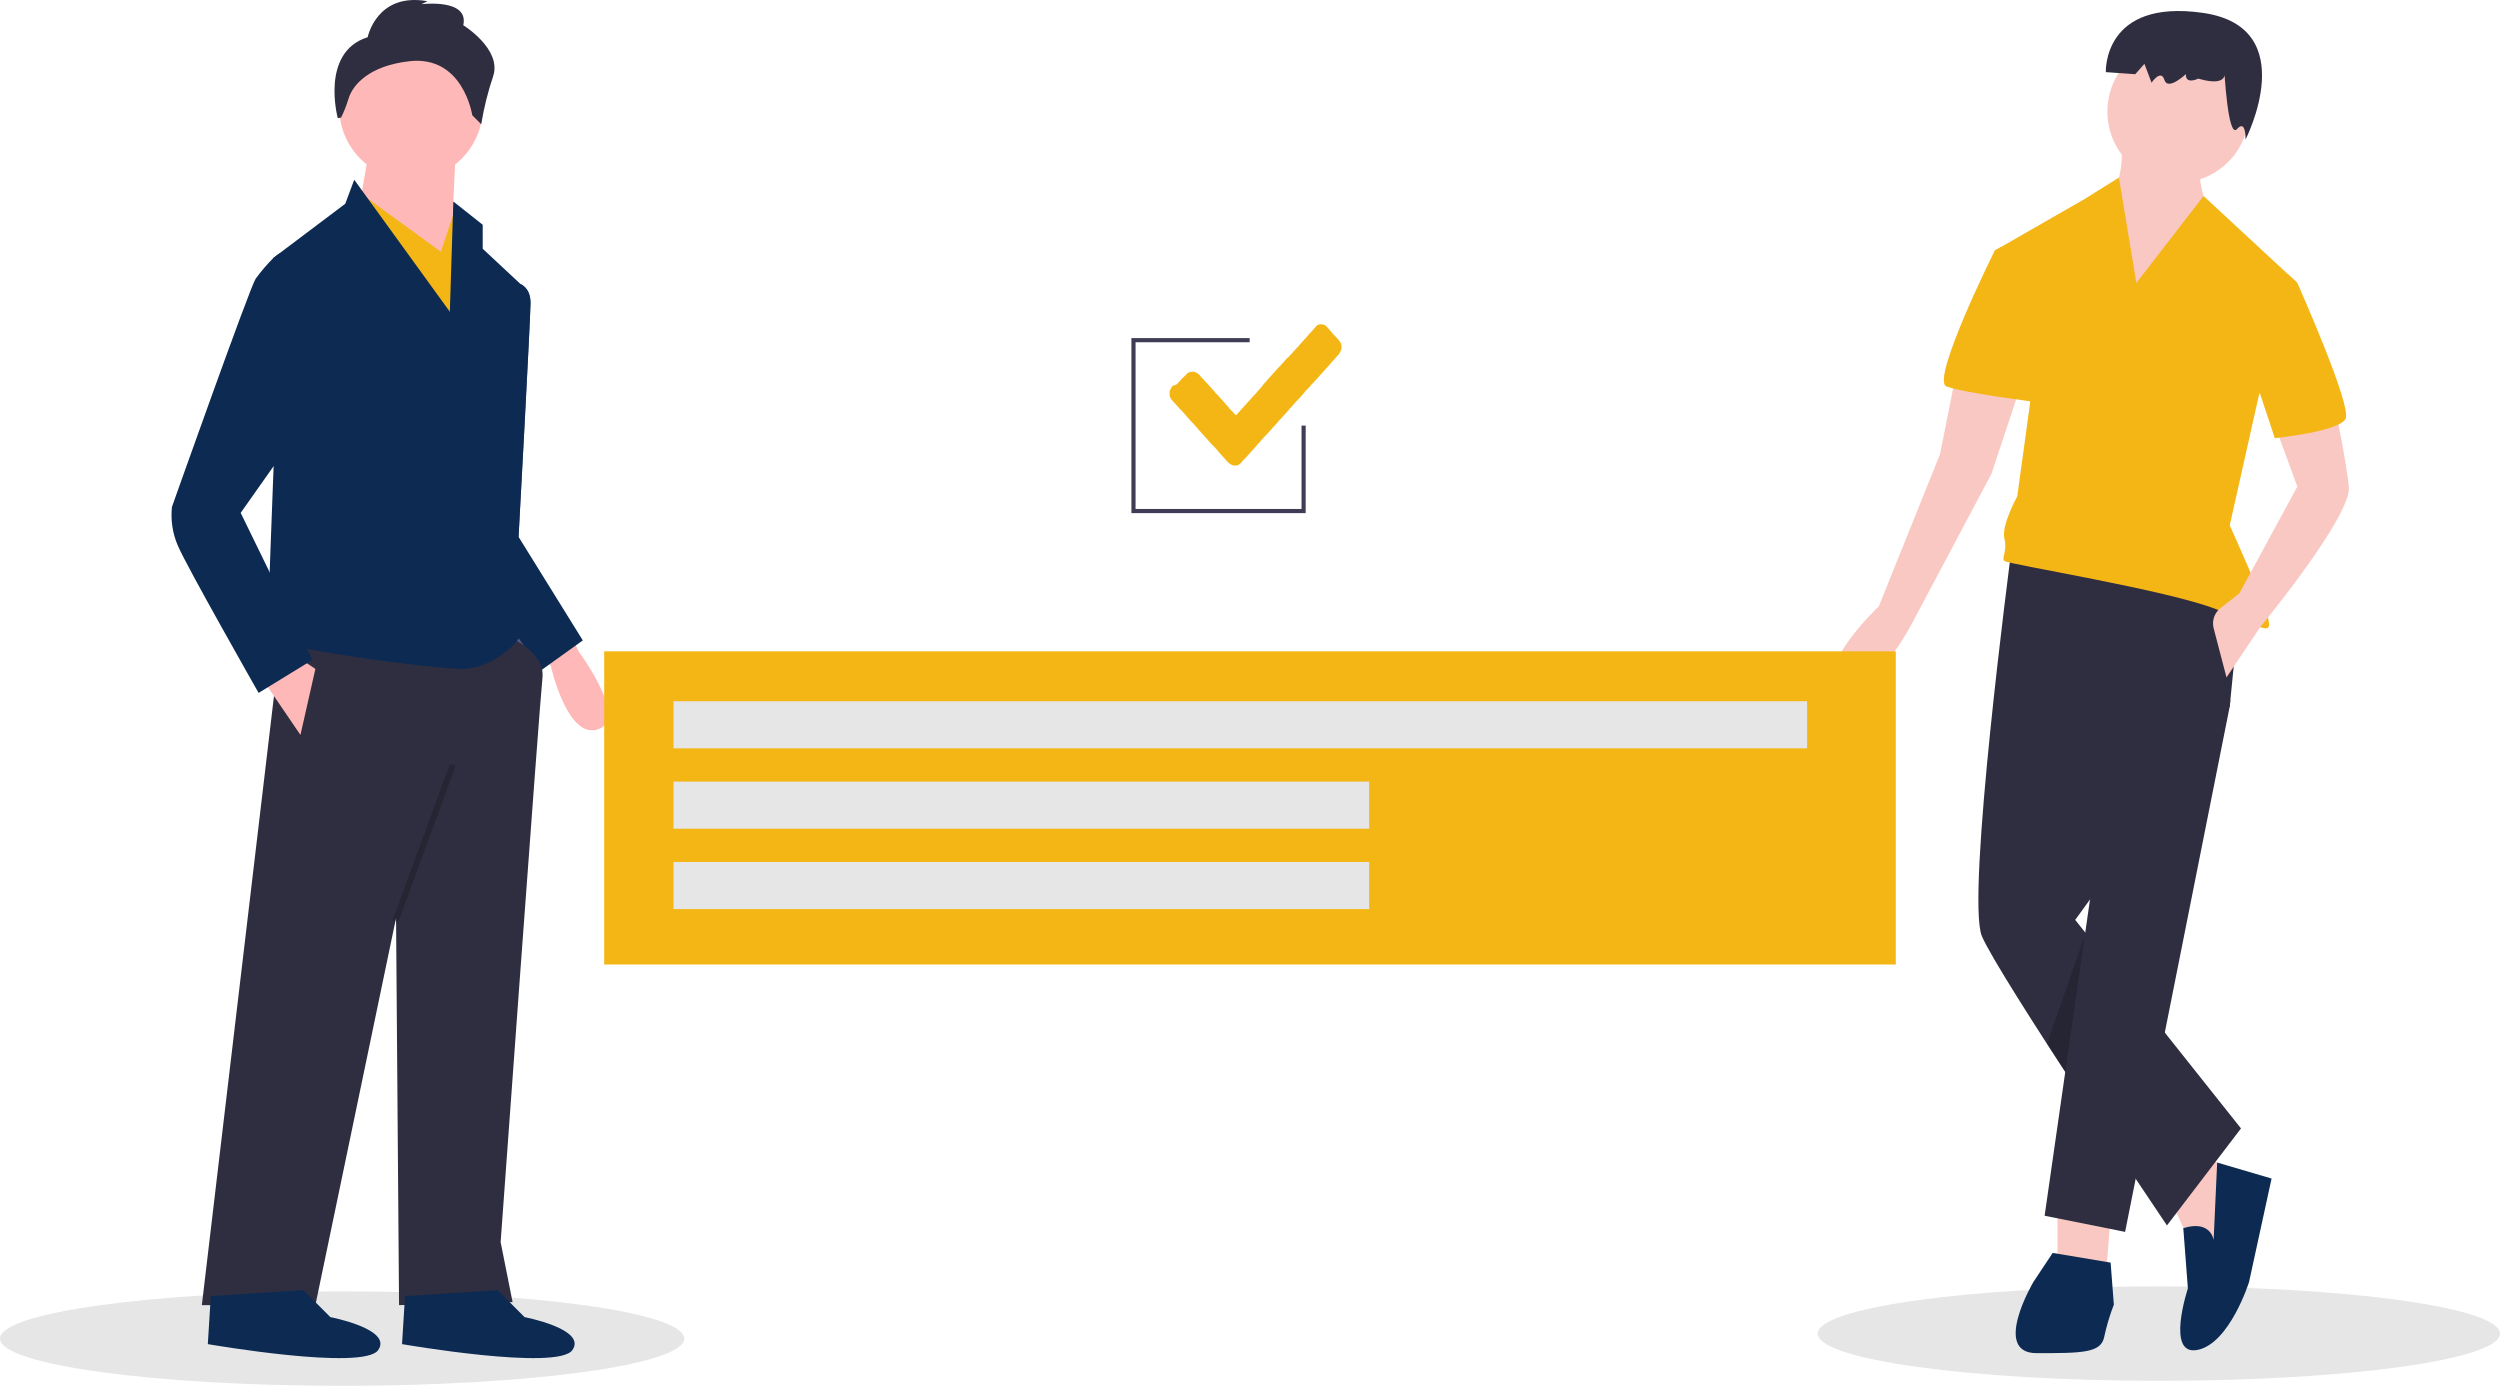 <svg width="902" height="500" viewBox="0 0 902 500" fill="none" xmlns="http://www.w3.org/2000/svg">
<g id="undraw_team_goals_hrii 1">
<g id="rest">
<path id="Vector" d="M778.925 498.202C846.897 498.202 902 490.573 902 481.163C902 471.754 846.897 464.125 778.925 464.125C710.953 464.125 655.85 471.754 655.85 481.163C655.85 490.573 710.953 498.202 778.925 498.202Z" fill="#E6E6E6"/>
<path id="Vector_2" d="M123.434 500C191.605 500 246.868 492.372 246.868 482.962C246.868 473.552 191.605 465.924 123.434 465.924C55.263 465.924 0 473.552 0 482.962C0 492.372 55.263 500 123.434 500Z" fill="#E6E6E6"/>
<path id="Vector_3" d="M205.702 228.618L208.877 235.208C208.877 235.208 226.899 259.365 215.766 263.149C204.632 266.934 198.725 240.238 198.725 240.238L195.781 236.502L205.702 228.618Z" fill="#FFB8B8"/>
<path id="Vector_4" d="M184.942 103.832L187.904 102.574C187.904 102.574 191.41 103.832 191.41 109.246C191.41 114.66 187.098 193.701 187.098 193.701L195.722 237.011L183.864 239.177L165.537 199.115L184.942 103.832Z" fill="#575A89"/>
<path id="Vector_5" d="M184.942 103.832L187.904 102.574C187.904 102.574 191.41 103.832 191.41 109.246C191.41 114.66 187.098 193.701 187.098 193.701L210.275 231.056L195.183 241.883L165.537 199.115L184.942 103.832Z" fill="#0C2A52"/>
<path id="Vector_6" d="M182.785 229.432C182.785 229.432 196.8 234.845 195.722 244.59C194.644 254.335 180.629 448.148 180.629 448.148L184.942 469.803L143.976 470.886L142.898 331.211L113.791 470.886H72.825L101.932 225.101L182.785 229.432Z" fill="#2F2E41"/>
<path id="Vector_7" d="M179.551 465.472L189.254 475.217C189.254 475.217 211.893 479.548 206.502 487.127C201.112 494.706 145.054 484.961 145.054 484.961L146.132 467.637L179.551 465.472Z" fill="#0C2A52"/>
<path id="Vector_8" d="M109.479 465.472L119.181 475.217C119.181 475.217 141.82 479.548 136.43 487.127C131.04 494.706 74.981 484.961 74.981 484.961L76.059 467.637L109.479 465.472Z" fill="#0C2A52"/>
<path id="Vector_9" d="M148.288 64.853C162.577 64.853 174.161 53.219 174.161 38.867C174.161 24.515 162.577 12.881 148.288 12.881C133.999 12.881 122.415 24.515 122.415 38.867C122.415 53.219 133.999 64.853 148.288 64.853Z" fill="#FFB8B8"/>
<path id="Vector_10" d="M164.459 54.026L162.302 98.418L128.883 78.929L133.195 54.026H164.459Z" fill="#FFB8B8"/>
<path id="Vector_11" d="M127.806 68.102L159.068 90.84L164.459 74.598L174.161 100.584L168.77 147.143L127.806 68.102Z" fill="#F4B615"/>
<path id="Vector_12" d="M127.805 64.853L162.303 112.494L163.552 72.696L174.161 81.095V89.757L189.254 103.832L183.863 157.97L182.785 221.852C182.785 221.852 189.254 227.266 187.098 230.515C184.942 233.763 176.317 241.342 166.615 241.342C156.913 241.342 96.542 233.763 96.542 229.432C96.542 225.101 98.698 168.798 98.698 168.798V93.005L124.571 73.515L127.805 64.853Z" fill="#0C2A52"/>
<path id="Vector_13" d="M94.386 244.59L108.401 265.162L113.791 241.342L107.323 237.011L94.386 244.59Z" fill="#FFB8B8"/>
<path id="Vector_14" opacity="0.2" d="M162.369 275.615L141.645 331.997L143.668 332.747L164.392 276.365L162.369 275.615Z" fill="black"/>
<path id="Vector_15" d="M132.657 13.422C132.657 13.422 135.891 -2.819 154.217 0.43L152.061 1.512C152.061 1.512 169.31 -0.653 167.154 9.092C167.154 9.092 181.168 17.754 177.934 27.498C176.033 33.146 174.59 38.94 173.622 44.822L170.388 41.574C170.388 41.574 167.154 19.919 147.749 22.085C133.196 23.709 127.266 30.611 125.75 35.585C125.052 37.924 124.162 40.2 123.087 42.39L121.876 42.657C121.876 42.657 115.408 18.836 132.657 13.422Z" fill="#2F2E41"/>
<path id="Vector_16" d="M110.557 91.922L100.743 91.465L98.698 93.005C96.352 95.361 94.189 97.894 92.23 100.584C90.074 103.832 62.045 182.873 62.045 182.873C61.525 187.674 62.268 192.528 64.201 196.949C67.435 204.528 93.308 250.004 93.308 250.004L112.713 238.094L86.84 185.039L105.167 159.053L110.557 91.922Z" fill="#0C2A52"/>
<path id="Vector_17" d="M742.347 431.636V460.801H759.77L762.093 431.636H742.347Z" fill="#F9C8C2"/>
<path id="Vector_18" d="M783.581 433.386L790.549 449.718L802.164 454.384L804.487 421.72L795.195 417.055L783.581 433.386Z" fill="#F9C8C2"/>
<path id="Vector_19" d="M798.68 447.385C798.68 447.385 797.694 440.021 787.734 443.12L789.388 464.883C789.388 464.883 781.257 489.381 792.872 487.048C804.487 484.715 811.456 462.55 811.456 462.55L819.586 425.22L799.953 419.443L798.68 447.385Z" fill="#0C2A52"/>
<path id="Vector_20" d="M725.506 200.073C725.506 200.073 709.245 323.729 715.052 337.728C720.86 351.726 781.838 442.135 781.838 442.135L808.552 407.138L748.736 331.895L804.487 254.901L809.133 208.239L725.506 200.073Z" fill="#2F2E41"/>
<path id="Vector_21" d="M789.387 244.402L804.721 252.552L804.487 254.901L766.739 444.468L737.701 438.635L756.866 305.063L789.387 244.402Z" fill="#2F2E41"/>
<path id="Vector_22" d="M740.605 452.051L733.636 462.55C733.636 462.55 718.537 488.215 734.798 488.215C751.059 488.215 758.028 488.215 759.189 482.382C760.042 478.407 761.207 474.506 762.674 470.716L761.512 455.551L740.605 452.051Z" fill="#0C2A52"/>
<path id="Vector_23" d="M785.903 65.918C800.016 65.918 811.456 54.427 811.456 40.253C811.456 26.079 800.016 14.589 785.903 14.589C771.791 14.589 760.35 26.079 760.35 40.253C760.35 54.427 771.791 65.918 785.903 65.918Z" fill="#F9C8C2"/>
<path id="Vector_24" d="M764.996 48.419C764.996 48.419 768.481 68.251 758.027 71.751C747.574 75.25 770.804 121.913 770.804 121.913L797.518 77.583C797.518 77.583 790.549 62.418 795.195 55.419L764.996 48.419Z" fill="#F9C8C2"/>
<path id="Vector_25" d="M770.804 102.081L764.499 64.066L752.22 71.751L719.698 90.416L732.475 145.244L727.829 179.075C727.829 179.075 722.021 189.574 723.183 194.24C724.344 198.906 722.021 201.239 723.183 202.406C724.344 203.572 782.419 212.905 799.841 219.904C817.263 226.904 819.586 229.237 818.425 223.404C817.263 217.571 804.487 189.574 804.487 189.574L814.94 142.911L828.878 102.081L795.041 70.718L770.804 102.081Z" fill="#F4B615"/>
<path id="Vector_26" d="M820.748 153.41L828.878 175.575L807.971 214.072L801.149 219.401C800.072 220.243 799.264 221.384 798.827 222.682C798.39 223.981 798.342 225.38 798.689 226.706L803.326 244.402L815.478 226.275C815.478 226.275 848.624 186.074 847.462 175.575C846.301 165.076 842.816 148.744 842.816 148.744L820.748 153.41Z" fill="#F9C8C2"/>
<path id="Vector_27" d="M705.76 134.745L699.953 163.909L677.885 218.738C677.885 218.738 653.494 242.069 665.108 246.735C676.723 251.402 690.661 223.404 690.661 223.404L718.537 170.909L728.99 139.411L705.76 134.745Z" fill="#F9C8C2"/>
<path id="Vector_28" d="M816.102 99.748L825.452 98.905L828.878 102.081C828.878 102.081 848.624 146.411 846.301 151.077C843.978 155.743 820.748 158.076 820.748 158.076L811.456 130.079L816.102 99.748Z" fill="#F4B615"/>
<path id="Vector_29" d="M727.829 91.582L722.067 89.056L719.698 90.416C719.698 90.416 696.469 137.078 702.276 139.411C708.083 141.744 735.959 145.244 735.959 145.244L727.829 91.582Z" fill="#F4B615"/>
<path id="Vector_30" opacity="0.2" d="M752.22 337.444L745.14 386.792L738.549 376.625L752.22 337.444Z" fill="black"/>
<path id="Vector_31" d="M802.512 25.054C802.512 25.054 805.086 31.858 793.141 28.37C793.141 28.37 788.409 30.687 788.684 26.732C788.684 26.732 782.162 32.897 780.921 28.837C779.68 24.776 776.281 29.835 776.281 29.835L773.707 23.032L770.4 26.773L759.788 26.028C759.788 26.028 758.59 -0.546 794.792 4.644C830.993 9.834 810.187 50.346 810.187 50.346C810.187 50.346 810.416 42.828 807.109 46.569C803.801 50.311 802.512 25.054 802.512 25.054Z" fill="#2F2E41"/>
</g>
<path id="kwadrat" d="M471.089 185.134H408.213V121.982H450.879V123.487H409.71V183.631H469.592V153.558H471.089V185.134Z" fill="#3F3D56"/>
<rect id="Rectangle 2" x="218" y="235" width="466" height="113" fill="#F4B615"/>
<path id="check" d="M472.823 120.041C473.456 119.339 473.878 118.872 474.51 118.17C474.932 117.468 475.565 117 476.408 117C477.463 117 478.306 117.234 478.939 118.17C479.361 118.638 479.782 119.106 480.204 119.573C480.626 120.041 481.048 120.743 481.68 121.211C481.891 121.445 482.313 121.913 482.524 122.147C483.156 122.849 483.789 123.55 484 124.486C484 124.72 484 125.188 484 125.422C484 125.656 484 125.656 484 125.89C483.789 126.592 483.367 127.294 482.946 127.995C482.313 128.463 481.891 129.165 481.259 129.867C480.837 130.335 480.415 130.569 480.204 131.037C479.361 131.972 478.517 132.908 477.463 134.078C477.041 134.546 476.619 135.014 476.197 135.482C475.565 136.183 474.721 137.119 473.878 138.055C473.456 138.523 473.034 138.757 472.823 139.225C471.98 140.161 470.925 141.096 470.082 142.266C469.66 142.734 469.238 143.202 468.816 143.67C467.973 144.606 466.918 145.541 466.075 146.711C465.653 147.179 465.231 147.413 465.02 147.881C464.177 148.817 463.333 149.752 462.279 150.922C461.857 151.39 461.435 151.624 461.224 152.092C460.592 152.794 460.17 153.261 459.537 153.963C459.116 154.431 458.905 154.665 458.483 155.133C458.061 155.601 457.639 156.069 457.218 156.537C456.374 157.472 455.32 158.408 454.476 159.578C454.054 160.046 453.633 160.28 453.422 160.748C452.578 161.683 451.735 162.619 450.68 163.789C450.259 164.257 449.837 164.725 449.415 165.193C448.993 165.661 448.361 166.128 447.939 166.83C447.306 167.532 446.673 168 445.619 168C444.565 168 443.932 167.532 443.088 166.83C442.667 166.362 442.034 165.661 441.612 165.193C441.19 164.725 440.769 164.257 440.347 163.789C439.503 162.853 438.66 161.683 437.605 160.748C437.184 160.28 436.762 159.812 436.34 159.344C435.497 158.408 434.653 157.472 433.81 156.537C433.388 156.069 432.966 155.601 432.544 155.133C431.701 154.197 430.857 153.028 429.803 152.092C429.381 151.624 428.959 151.156 428.537 150.688C427.694 149.752 426.85 148.583 425.796 147.647C425.374 147.179 424.952 146.711 424.531 146.243C424.109 145.775 423.687 145.307 423.265 144.839C422.633 144.138 422.211 143.67 422 142.734C422 142.5 422 142.266 422 142.032C422 141.798 422 141.564 422 141.33C422.211 140.394 422.633 139.927 423.054 139.225C424.32 138.991 424.741 138.523 425.163 138.055C425.585 137.587 426.218 136.885 426.639 136.417C427.061 135.95 427.483 135.716 427.905 135.248C428.537 134.312 429.592 134.078 430.646 134.078C431.49 134.312 432.333 134.78 432.966 135.482C433.388 136.183 434.02 136.651 434.442 137.119C434.653 137.353 434.864 137.821 435.286 138.055C436.34 139.225 437.184 140.161 438.238 141.33C438.449 141.798 438.871 142.032 439.082 142.266C440.136 143.436 440.98 144.372 442.034 145.541C442.245 146.009 442.667 146.243 442.878 146.477C443.721 147.647 444.776 148.583 445.83 149.752H446.041C447.095 148.583 447.939 147.647 448.993 146.477C449.204 146.243 449.626 145.775 449.837 145.541C450.891 144.372 451.735 143.436 452.789 142.266C453.211 142.032 453.422 141.564 453.633 141.33C454.476 140.394 455.531 139.225 456.374 138.055C456.796 137.821 457.007 137.353 457.218 137.119C458.272 135.95 459.116 135.014 460.17 133.844C460.381 133.61 460.803 133.142 461.014 132.908C462.068 131.739 463.122 130.803 463.966 129.633C464.388 129.165 464.81 128.931 465.02 128.697C466.075 127.528 466.918 126.592 467.973 125.422C468.395 125.188 468.605 124.72 468.816 124.486C469.871 123.317 470.714 122.381 471.769 121.211C472.19 120.743 472.401 120.275 472.823 120.041Z" fill="#F4B615"/>
<rect id="prostokat1" x="243" y="253" width="409" height="17" fill="#E6E6E6"/>
<rect id="prostokat2" x="243" y="282" width="251" height="17" fill="#E6E6E6"/>
<rect id="prostokat3" x="243" y="311" width="251" height="17" fill="#E6E6E6"/>
</g>
</svg>
